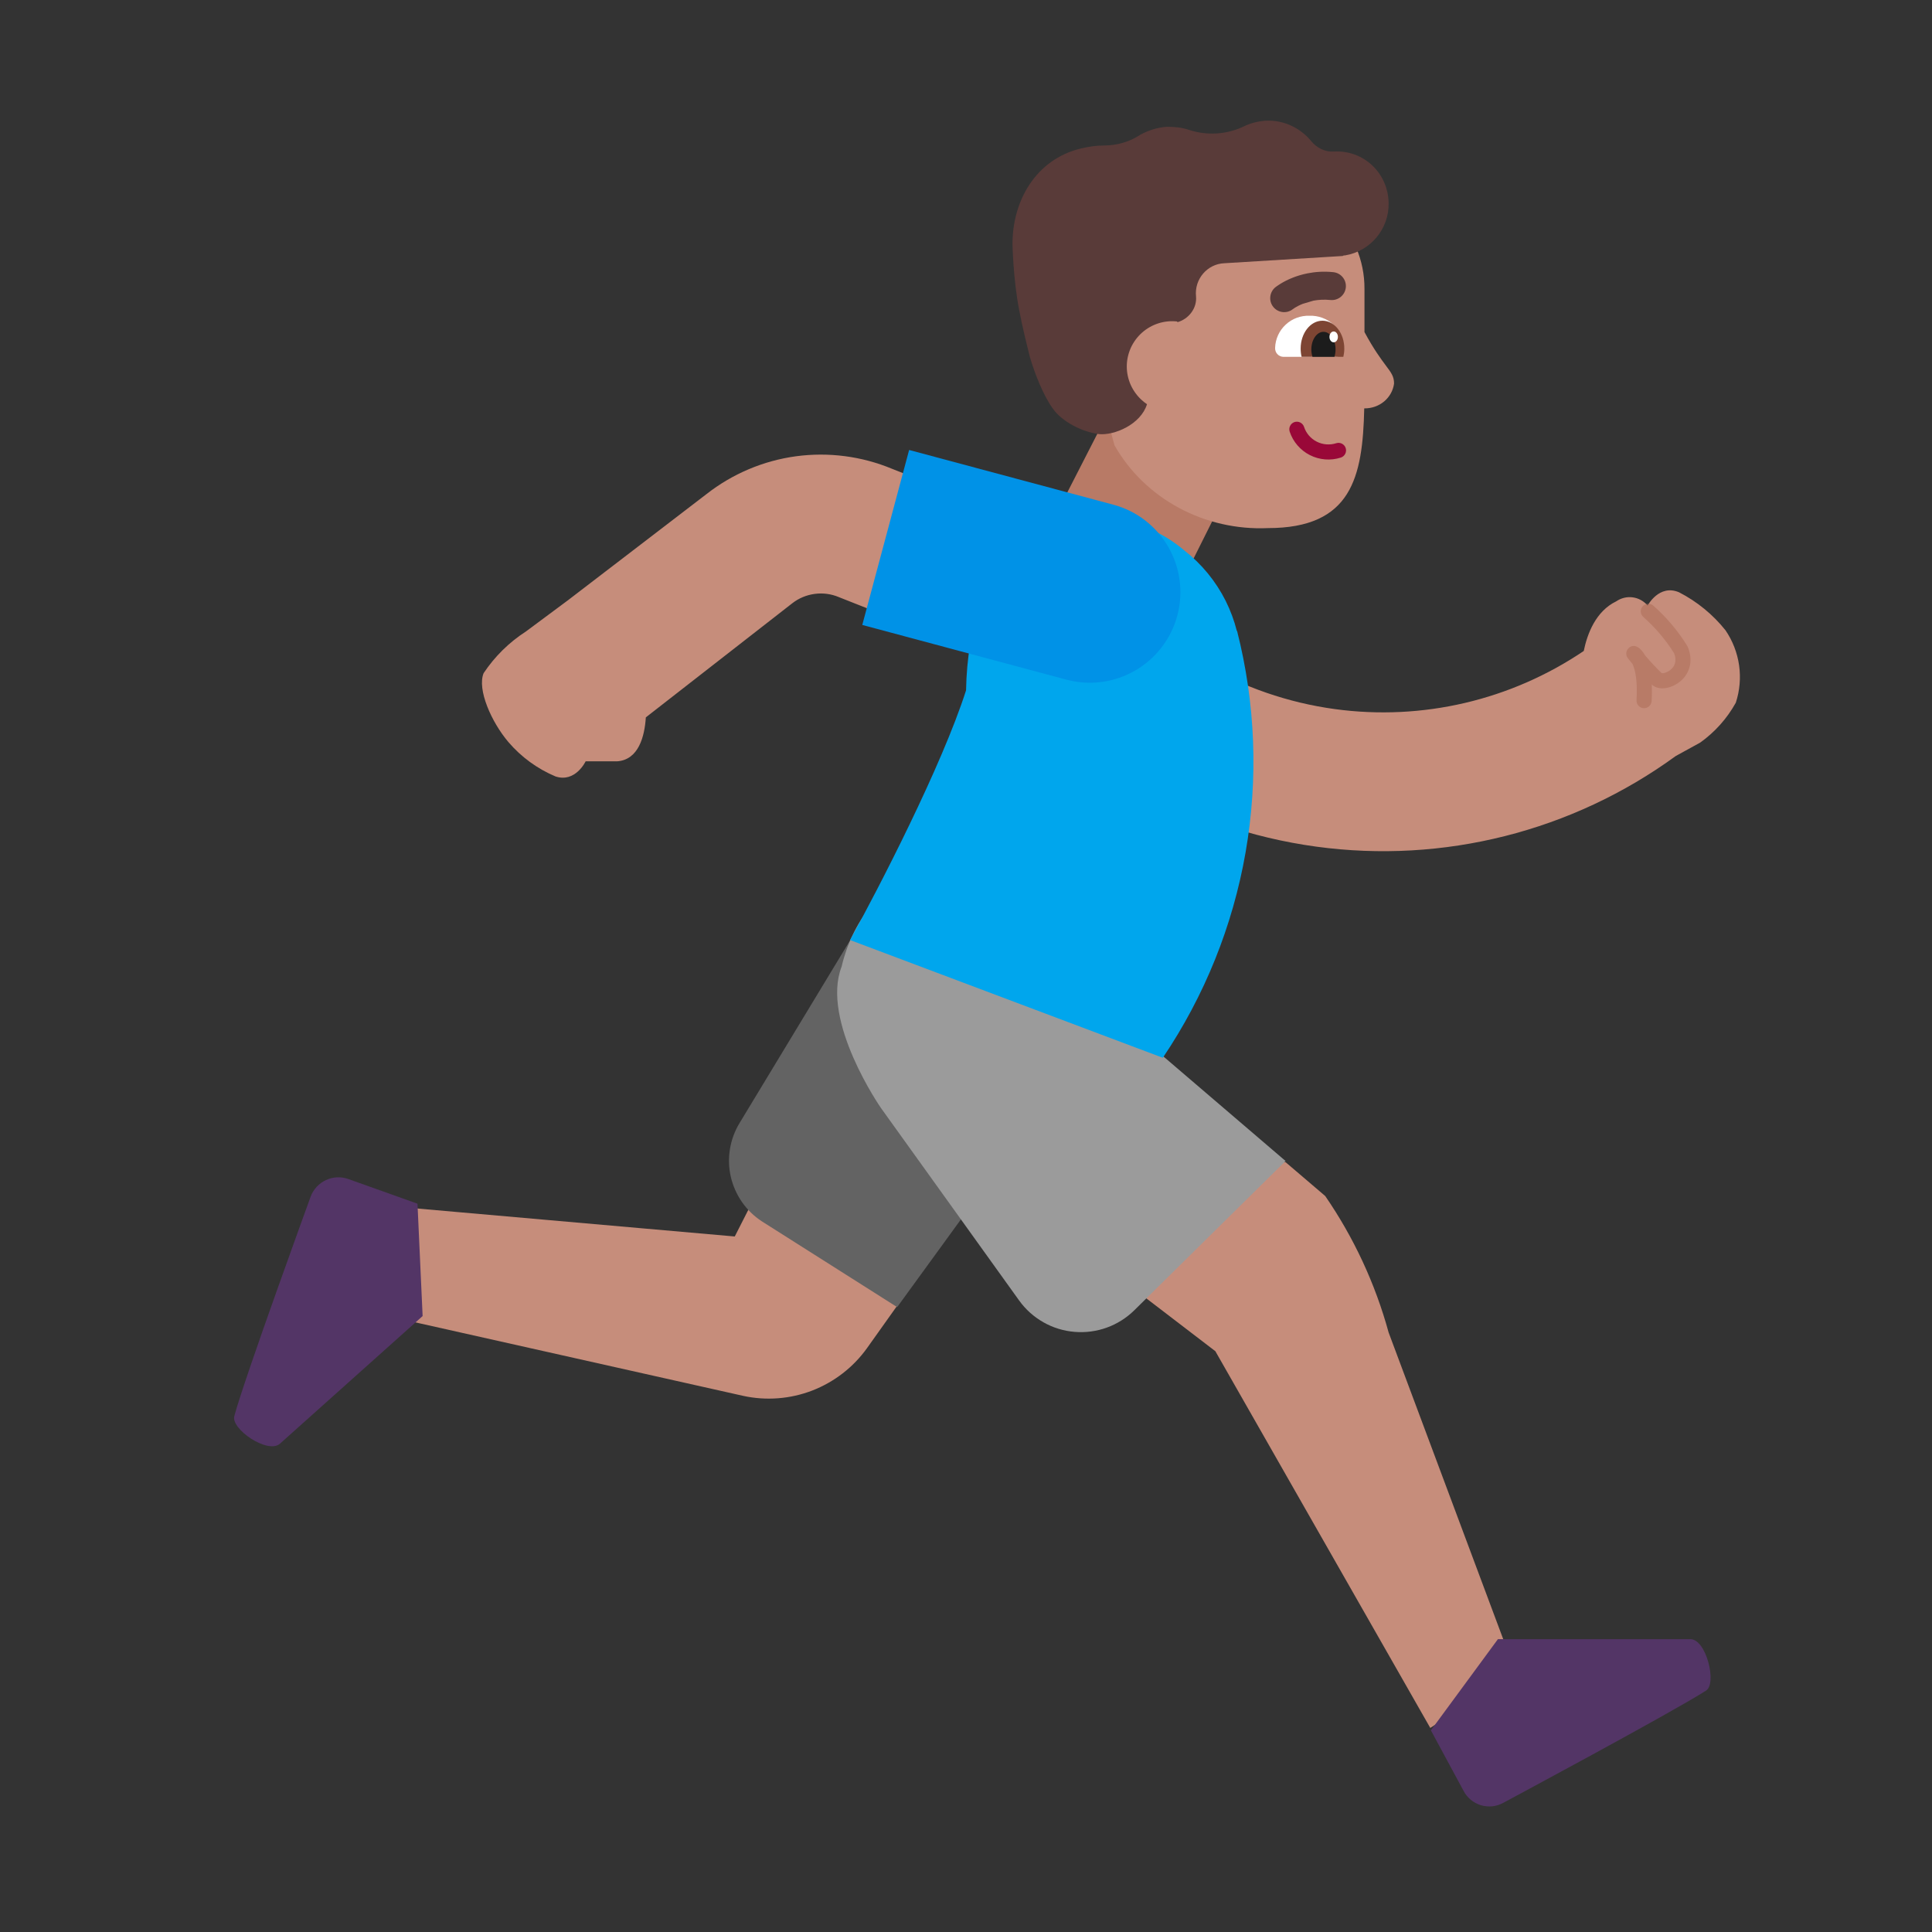<svg width="32" height="32" viewBox="0 0 32 32" fill="none" xmlns="http://www.w3.org/2000/svg">
<rect x="0" y="0" width="32" height="32" fill="#333333" stroke="none"/>
<path d="M18.27 7L17.22 9.05L19.32 10.15L20.37 8.05L18.27 7Z" fill="#B87A66"/>
<path d="M19.525 8.411C19.076 8.169 18.707 7.811 18.46 7.377L18.11 6.094L17.71 4.762C17.712 4.296 17.907 3.849 18.252 3.519C18.596 3.189 19.063 3.003 19.55 3H20.75C20.994 3 21.235 3.046 21.46 3.136C21.685 3.225 21.89 3.357 22.061 3.522C22.233 3.688 22.369 3.884 22.462 4.101C22.554 4.317 22.601 4.548 22.6 4.782V5.5C22.6 5.5 22.6 5.5 22.6 5.5C22.755 5.788 22.872 5.944 22.953 6.053C23.045 6.175 23.09 6.236 23.09 6.353C23.075 6.467 23.017 6.572 22.927 6.648C22.836 6.724 22.72 6.765 22.6 6.764C22.599 6.764 22.597 6.764 22.596 6.764C22.571 7.905 22.387 8.747 21 8.747C20.485 8.77 19.974 8.653 19.525 8.411Z" fill="#C68D7B"/>
<path d="M13.894 9.89C13.768 9.837 13.629 9.818 13.493 9.837C13.357 9.855 13.228 9.909 13.12 9.994L10.697 11.882C10.677 12.194 10.579 12.586 10.22 12.61H9.7C9.7 12.61 9.53 12.97 9.2 12.86C8.899 12.733 8.632 12.538 8.42 12.29C8.14 11.96 7.9 11.42 8.01 11.15C8.194 10.874 8.432 10.639 8.71 10.46L9.41 9.94L11.7 8.185C12.13 7.848 12.644 7.63 13.186 7.557C13.724 7.485 14.271 7.556 14.773 7.764L18.052 9.06L17.764 9.791L18.195 9.463C19.147 10.712 20.555 11.533 22.111 11.745C23.56 11.942 25.026 11.597 26.232 10.782C26.29 10.498 26.431 10.123 26.77 9.96C26.85 9.905 26.947 9.881 27.043 9.894C27.14 9.907 27.227 9.956 27.29 10.03C27.29 10.03 27.48 9.67 27.81 9.81C28.108 9.963 28.371 10.178 28.58 10.44C28.698 10.613 28.775 10.812 28.805 11.02C28.834 11.228 28.816 11.44 28.75 11.64C28.605 11.901 28.403 12.127 28.16 12.3L27.756 12.522C26.041 13.771 23.907 14.31 21.801 14.023C19.647 13.73 17.697 12.597 16.376 10.871L13.906 9.895L13.894 9.89Z" fill="#C68D7B"/>
<path d="M14.08 15.57L14.53 15.28C14.462 15.407 14.405 15.539 14.358 15.674L18.625 19.273L21.293 19.249L21.95 19.81C22.424 20.499 22.779 21.263 23 22.07L25.1 27.69L23.69 28.62L20.13 22.38L16.371 19.503L14.36 22.33C14.133 22.647 13.817 22.891 13.453 23.032C13.089 23.172 12.691 23.203 12.31 23.12L6.11 21.73L6.72 20L12.17 20.48L14.214 16.46C14.223 16.193 14.271 15.928 14.358 15.674L14.08 15.57Z" fill="#C68D7B"/>
<path d="M4.637 23.912L7 21.798L6.915 19.937L5.771 19.529C5.649 19.485 5.515 19.491 5.398 19.546C5.281 19.601 5.19 19.699 5.145 19.821C5.145 19.821 4.053 22.816 3.882 23.451C3.815 23.666 4.436 24.09 4.637 23.912Z" fill="#533566"/>
<path d="M28 27.15H24.81L23.7 28.66L24.24 29.66C24.269 29.717 24.31 29.768 24.359 29.809C24.409 29.85 24.466 29.881 24.527 29.9C24.589 29.918 24.654 29.924 24.718 29.918C24.782 29.911 24.844 29.891 24.9 29.86C24.9 29.86 27.7 28.36 28.26 28C28.44 27.88 28.26 27.15 28 27.15Z" fill="#533566"/>
<path d="M17.36 18.21L14.86 21.65L12.62 20.23C12.358 20.06 12.174 19.794 12.104 19.49C12.035 19.186 12.088 18.866 12.25 18.6L14.18 15.41L17.36 18.21Z" fill="#636363"/>
<path d="M21.293 19.23L18.79 21.7C18.66 21.828 18.505 21.927 18.333 21.989C18.162 22.051 17.98 22.075 17.798 22.06C17.616 22.045 17.44 21.991 17.282 21.901C17.123 21.811 16.986 21.688 16.88 21.54L14.59 18.35C14.59 18.35 13.59 16.91 13.94 16.01C14.024 15.645 14.188 15.303 14.42 15.01L19.26 17.49" fill="#9B9B9B"/>
<path opacity="0.51" d="M27.207 10.042C27.162 10.094 27.166 10.173 27.218 10.219C27.417 10.394 27.589 10.597 27.729 10.821C27.756 10.893 27.754 10.948 27.742 10.989C27.729 11.032 27.701 11.069 27.665 11.098C27.628 11.127 27.586 11.144 27.553 11.149C27.536 11.152 27.527 11.151 27.523 11.15C27.426 11.056 27.333 10.956 27.246 10.853C27.226 10.817 27.205 10.789 27.185 10.768C27.085 10.659 27.002 10.7 26.965 10.745C26.927 10.791 26.926 10.857 26.963 10.903C26.987 10.933 27.012 10.964 27.037 10.994C27.04 10.999 27.043 11.006 27.046 11.013C27.084 11.101 27.125 11.275 27.106 11.598C27.102 11.666 27.155 11.726 27.224 11.73C27.292 11.734 27.352 11.681 27.356 11.613C27.362 11.511 27.362 11.42 27.359 11.339C27.428 11.403 27.523 11.407 27.592 11.396C27.669 11.384 27.75 11.349 27.82 11.294C27.89 11.239 27.951 11.161 27.981 11.06C28.012 10.957 28.006 10.842 27.957 10.719C27.954 10.712 27.951 10.705 27.947 10.699C27.793 10.45 27.603 10.225 27.384 10.031C27.35 10.002 27.305 9.993 27.265 10.005C27.244 10.012 27.223 10.024 27.207 10.042Z" fill="#AB6A55"/>
<path d="M19.26 17.52L14.08 15.57C14.553 14.713 15.6 12.687 16.001 11.434C16.039 9.252 17.27 8.7 17.27 8.7C17.664 8.557 18.089 8.52 18.501 8.594C18.914 8.668 19.3 8.849 19.62 9.12C19.906 9.344 20.139 9.629 20.302 9.954C20.381 10.113 20.443 10.28 20.486 10.451L20.49 10.45C20.795 11.649 20.843 12.898 20.631 14.117C20.419 15.335 19.952 16.495 19.26 17.52Z" fill="#00A6ED"/>
<path d="M21.44 6.991C21.375 7.013 21.34 7.084 21.361 7.149C21.417 7.318 21.538 7.458 21.696 7.538C21.855 7.619 22.039 7.633 22.208 7.579C22.274 7.558 22.31 7.487 22.289 7.422C22.268 7.356 22.197 7.32 22.132 7.341C22.025 7.375 21.909 7.366 21.809 7.315C21.71 7.265 21.634 7.177 21.599 7.07C21.577 7.005 21.506 6.969 21.44 6.991Z" fill="#990838"/>
<path d="M22.13 5.91C22.148 5.909 22.166 5.904 22.183 5.895C22.199 5.887 22.214 5.876 22.226 5.862C22.238 5.848 22.247 5.832 22.253 5.814C22.259 5.797 22.261 5.778 22.26 5.76C22.257 5.688 22.241 5.617 22.21 5.551C22.18 5.485 22.138 5.426 22.085 5.377C22.032 5.327 21.97 5.289 21.902 5.264C21.834 5.239 21.762 5.227 21.69 5.23C21.618 5.227 21.546 5.239 21.478 5.264C21.41 5.289 21.348 5.327 21.295 5.377C21.242 5.426 21.199 5.485 21.169 5.551C21.139 5.617 21.122 5.688 21.12 5.76C21.119 5.778 21.121 5.797 21.127 5.814C21.132 5.832 21.142 5.848 21.154 5.862C21.166 5.876 21.18 5.887 21.197 5.895C21.213 5.904 21.232 5.909 21.25 5.91H22.13Z" fill="white"/>
<path d="M21.559 5.91C21.548 5.867 21.543 5.821 21.543 5.773C21.543 5.519 21.704 5.312 21.904 5.312C22.104 5.312 22.266 5.519 22.266 5.773C22.266 5.821 22.26 5.867 22.25 5.91H21.559Z" fill="#7D4533"/>
<path d="M21.739 5.91C21.727 5.873 21.72 5.831 21.72 5.787C21.72 5.626 21.81 5.496 21.921 5.496C22.031 5.496 22.121 5.626 22.121 5.787C22.121 5.831 22.114 5.873 22.102 5.91H21.739Z" fill="#1C1C1C"/>
<path d="M22.09 5.67C22.051 5.67 22.02 5.63 22.02 5.58C22.02 5.53 22.051 5.49 22.09 5.49C22.129 5.49 22.16 5.53 22.16 5.58C22.16 5.63 22.129 5.67 22.09 5.67Z" fill="white"/>
<path d="M17.663 11.257C18.463 11.471 19.285 10.996 19.5 10.196C19.714 9.396 19.239 8.573 18.439 8.359L15.058 7.453L14.282 10.351L17.663 11.257Z" fill="#0092E7"/>
<path d="M22.084 4.508C21.924 4.491 21.78 4.503 21.654 4.528C21.564 4.546 21.484 4.571 21.415 4.598C21.327 4.632 21.258 4.67 21.209 4.7C21.184 4.715 21.165 4.728 21.151 4.738C21.144 4.743 21.138 4.748 21.134 4.751L21.128 4.755L21.126 4.757L21.125 4.757C21.026 4.838 21.009 4.984 21.09 5.084C21.17 5.183 21.314 5.199 21.414 5.12L21.42 5.116C21.426 5.111 21.436 5.104 21.451 5.095C21.479 5.078 21.521 5.055 21.576 5.033L21.755 4.98C21.837 4.965 21.931 4.958 22.036 4.969C22.163 4.982 22.277 4.89 22.291 4.762C22.304 4.635 22.211 4.521 22.084 4.508Z" fill="#593B39"/>
<path d="M17.9 2.46C17.16 2.64 16.77 3.32 16.77 4.04C16.77 4.04 16.78 4.62 16.88 5.13C16.93 5.4 17 5.68 17.06 5.92C17.14 6.19 17.28 6.55 17.44 6.77C17.58 6.97 17.9 7.15 18.2 7.19C18.456 7.216 18.895 7.03 18.998 6.695C18.969 6.675 18.941 6.654 18.915 6.63C18.836 6.56 18.773 6.473 18.729 6.377C18.686 6.28 18.663 6.176 18.663 6.07C18.663 5.964 18.686 5.86 18.729 5.763C18.773 5.667 18.836 5.58 18.915 5.51C18.994 5.44 19.087 5.387 19.188 5.355C19.288 5.323 19.395 5.313 19.5 5.325V5.337C19.687 5.286 19.828 5.106 19.81 4.91C19.78 4.62 20 4.37 20.28 4.36L22.24 4.24C22.25 4.23 22.27 4.23 22.28 4.23C22.7 4.16 23.01 3.79 23 3.36C22.99 2.86 22.58 2.48 22.09 2.51C21.95 2.52 21.81 2.45 21.72 2.34C21.54 2.12 21.26 1.98 20.95 2C20.83 2.01 20.71 2.04 20.61 2.09C20.32 2.23 19.99 2.25 19.69 2.15C19.57 2.11 19.45 2.1 19.33 2.1C19.17 2.11 19.02 2.16 18.89 2.23C18.71 2.35 18.5 2.41 18.28 2.41C18.15 2.41 18.03 2.43 17.9 2.46Z" fill="#593B39"/>
</svg>
